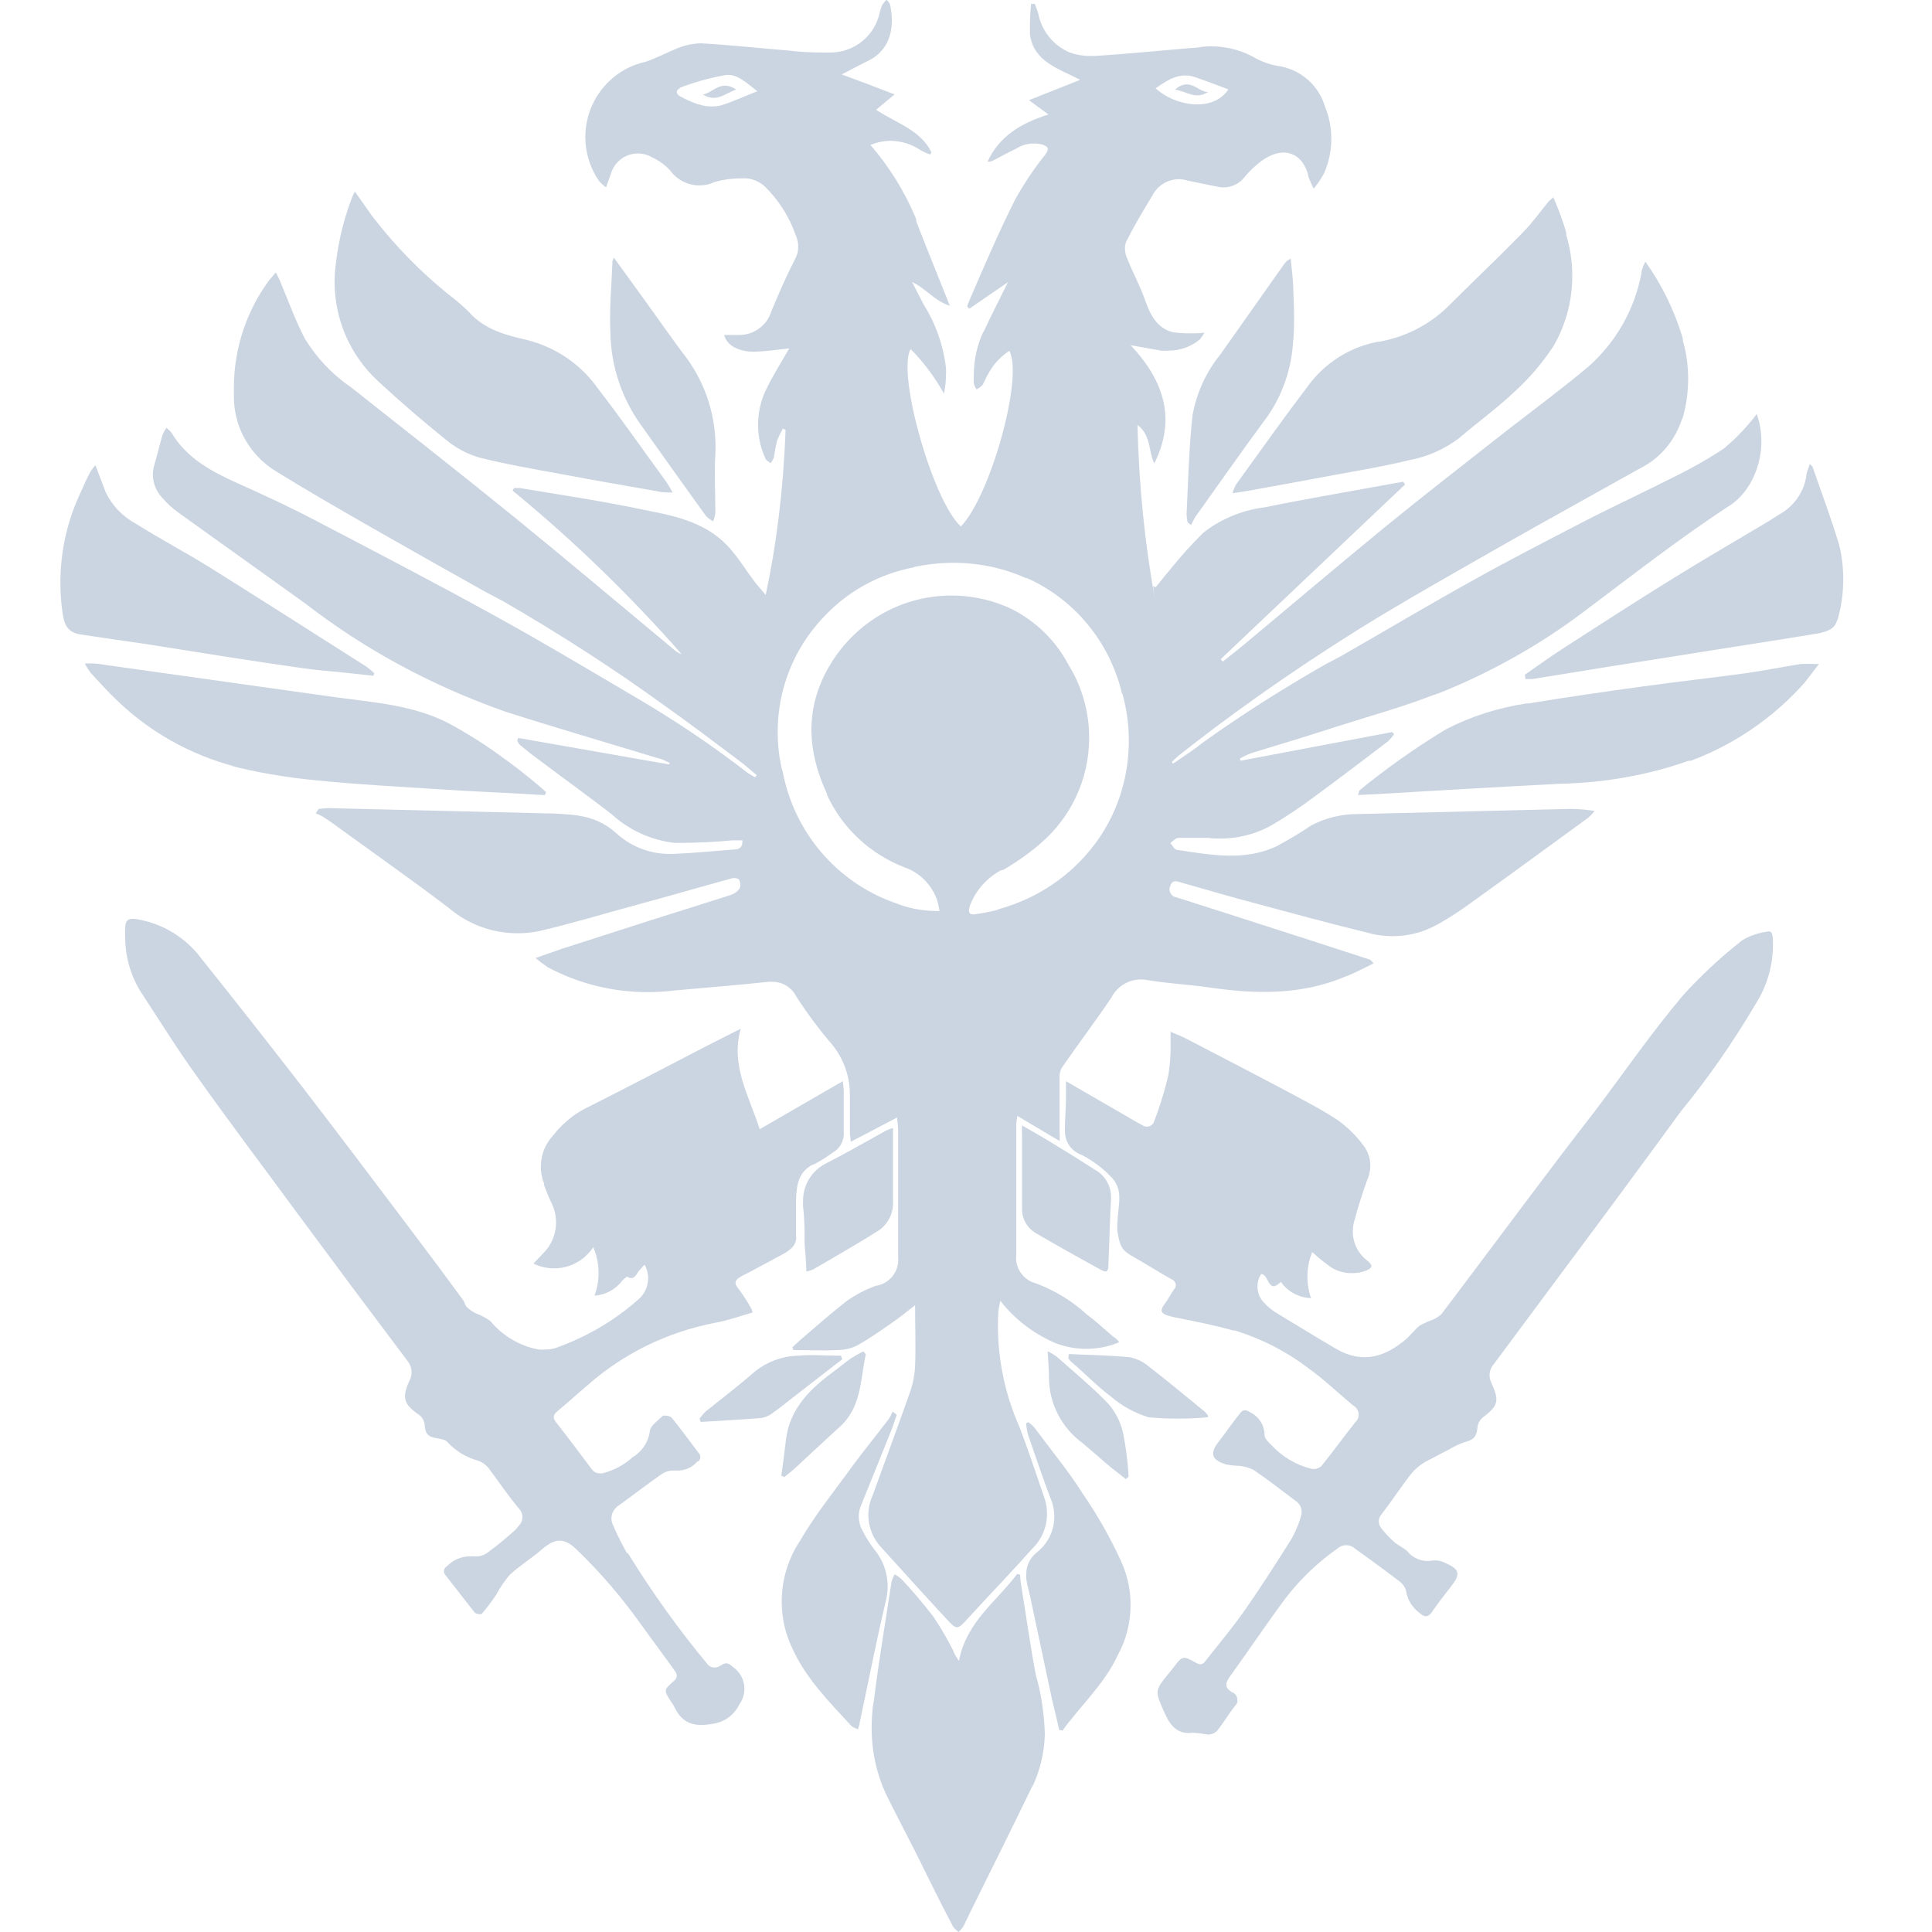 <?xml version="1.0" encoding="utf-8"?>
<!-- Uploaded to: SVG Repo, www.svgrepo.com, Generator: SVG Repo Mixer Tools -->
<svg fill="#CBD5E1" width="800px" height="800px" viewBox="-1 0 32 32" version="1.1" xmlns="http://www.w3.org/2000/svg">
<title>faction_crucible</title>
<path d="M3.57 4.514l0.063 0.127c0.136 0.326 0.254 0.657 0.418 0.97 0.198 0.323 0.454 0.591 0.755 0.798l0.009 0.006c0.902 0.714 1.806 1.421 2.697 2.145s1.782 1.478 2.673 2.218c0.029 0.024 0.063 0.043 0.101 0.054l0.002 0c-0.851-0.967-1.753-1.841-2.719-2.641l-0.040-0.032-0.039-0.033 0.024-0.042h0.096c0.694 0.114 1.39 0.219 2.082 0.366 0.534 0.103 1.062 0.219 1.434 0.676 0.136 0.16 0.247 0.344 0.372 0.508 0.048 0.063 0.105 0.123 0.184 0.219 0.175-0.805 0.293-1.745 0.328-2.706l0.001-0.029-0.046-0.018c-0.033 0.060-0.067 0.132-0.096 0.207l-0.004 0.012v0.013c-0.026 0.081-0.031 0.171-0.050 0.254-0.015 0.033-0.032 0.062-0.053 0.088l0.001-0.001c-0.028-0.024-0.070-0.044-0.083-0.074-0.078-0.165-0.124-0.359-0.124-0.564s0.046-0.398 0.127-0.572l-0.003 0.008c0.116-0.247 0.265-0.475 0.392-0.7-0.175 0.018-0.377 0.048-0.578 0.055-0.258 0-0.458-0.103-0.499-0.278h0.25c0 0 0.001 0 0.001 0 0.247 0 0.457-0.162 0.528-0.386l0.001-0.004c0.123-0.296 0.252-0.591 0.398-0.876 0.030-0.056 0.048-0.123 0.048-0.194 0-0.001 0-0.002 0-0.003v0c-0-0.062-0.013-0.122-0.036-0.176l0.001 0.003c-0.112-0.323-0.29-0.599-0.518-0.823l-0-0c-0.086-0.079-0.2-0.13-0.325-0.136l-0.001-0h-0.035c-0.002 0-0.005-0-0.008-0-0.178 0-0.349 0.026-0.51 0.075l0.012-0.003h0.013c-0.068 0.029-0.147 0.046-0.23 0.046-0.197 0-0.371-0.095-0.48-0.242l-0.001-0.002c-0.083-0.090-0.181-0.164-0.292-0.216l-0.006-0.002c-0.068-0.042-0.151-0.067-0.24-0.067-0.213 0-0.393 0.144-0.447 0.339l-0.001 0.003c-0.024 0.063-0.046 0.127-0.079 0.219-0.043-0.031-0.080-0.064-0.113-0.102l-0.001-0.001c-0.144-0.204-0.229-0.457-0.229-0.731 0-0.428 0.211-0.808 0.534-1.040l0.004-0.003c0.13-0.093 0.283-0.162 0.449-0.2l0.008-0.002c0.177-0.059 0.344-0.149 0.517-0.219 0.119-0.052 0.258-0.084 0.404-0.088l0.001-0c0.484 0.028 0.965 0.081 1.449 0.12 0.167 0.021 0.36 0.033 0.555 0.033 0.008 0 0.016-0 0.024-0h0.095c0.006 0 0.013 0 0.020 0 0.403 0 0.74-0.286 0.817-0.667l0.001-0.005c0.011-0.046 0.025-0.086 0.043-0.124l-0.002 0.004c0.022-0.031 0.045-0.058 0.070-0.083l0-0c0.022 0.028 0.053 0.055 0.059 0.085 0.068 0.315 0.039 0.718-0.344 0.917-0.142 0.070-0.282 0.144-0.458 0.236l0.438 0.162 0.438 0.169-0.306 0.254c0.326 0.219 0.729 0.328 0.917 0.703l-0.022 0.039c-0.065-0.024-0.121-0.051-0.174-0.082l0.005 0.003c-0.139-0.093-0.31-0.149-0.495-0.149h-0c-0.118 0.003-0.229 0.028-0.33 0.072l0.006-0.002c0.305 0.352 0.56 0.758 0.746 1.201l0.011 0.030v0.031c0.177 0.458 0.366 0.917 0.558 1.401-0.254-0.079-0.396-0.287-0.626-0.394 0.066 0.127 0.127 0.252 0.193 0.374 0.192 0.305 0.324 0.666 0.369 1.054l0.001 0.012v0.068c0 0 0 0 0 0 0 0.123-0.014 0.243-0.039 0.359l0.002-0.011v-0.011c-0.157-0.28-0.339-0.521-0.55-0.734l0 0c-0.232 0.394 0.363 2.511 0.832 2.938 0.486-0.499 1.040-2.469 0.803-2.909-0.136 0.089-0.248 0.206-0.328 0.343l-0.003 0.005c-0.044 0.070-0.074 0.149-0.114 0.219-0.028 0.028-0.061 0.052-0.096 0.071l-0.002 0.001c-0.020-0.029-0.036-0.062-0.045-0.098l-0.001-0.002c-0.001-0.020-0.002-0.043-0.002-0.066s0.001-0.046 0.002-0.069l-0 0.003c0-0 0-0.001 0-0.002 0-0.261 0.058-0.509 0.162-0.731l-0.004 0.011v0.011c0.123-0.271 0.261-0.534 0.407-0.832l-0.639 0.438-0.035-0.035c0.011-0.045 0.026-0.084 0.045-0.121l-0.002 0.003c0.236-0.547 0.477-1.112 0.753-1.659 0.157-0.281 0.322-0.523 0.505-0.75l-0.008 0.010c0.066-0.092 0.057-0.129-0.046-0.166-0.043-0.011-0.092-0.018-0.142-0.018v0c-0.001 0-0.002 0-0.003 0-0.108 0-0.21 0.032-0.294 0.087l0.002-0.001c-0.134 0.061-0.261 0.136-0.392 0.201-0.015 0.008-0.033 0.013-0.053 0.013-0.001 0-0.002 0-0.002-0h-0.026c0.193-0.42 0.552-0.637 1.009-0.781l-0.169-0.123-0.153-0.114 0.847-0.337c-0.361-0.188-0.768-0.298-0.832-0.749 0-0.050 0-0.107 0-0.164 0.001-0.127 0.009-0.252 0.023-0.375l-0.002 0.016v0.015h0.061c0.020 0.055 0.042 0.114 0.057 0.164 0.058 0.292 0.255 0.528 0.517 0.639l0.006 0.002c0.098 0.036 0.211 0.057 0.329 0.057 0.002 0 0.004 0 0.006-0h0.083c0.525-0.035 1.049-0.085 1.574-0.131 0.074-0.002 0.145-0.010 0.214-0.023l-0.008 0.001c0.042-0.004 0.090-0.007 0.139-0.007 0.278 0 0.538 0.076 0.761 0.21l-0.007-0.004c0.097 0.051 0.209 0.091 0.327 0.115l0.008 0.001c0.382 0.048 0.69 0.315 0.797 0.67l0.002 0.007c0.066 0.158 0.105 0.341 0.105 0.534 0 0.212-0.047 0.413-0.131 0.593l0.004-0.009c-0.053 0.092-0.107 0.17-0.167 0.244l0.003-0.003c-0.031-0.057-0.061-0.124-0.087-0.193l-0.003-0.010v-0.011c-0.079-0.344-0.392-0.545-0.81-0.219-0.090 0.072-0.17 0.149-0.241 0.234l-0.002 0.003c-0.081 0.107-0.208 0.175-0.35 0.175-0.002 0-0.003 0-0.005-0h0c-0.001 0-0.002 0-0.002 0-0.036 0-0.072-0.005-0.105-0.014l0.003 0.001c-0.162-0.031-0.324-0.066-0.484-0.099-0.045-0.015-0.097-0.024-0.151-0.024v0c-0.191 0.002-0.355 0.112-0.436 0.271l-0.001 0.003c-0.155 0.252-0.306 0.508-0.438 0.771-0.010 0.032-0.015 0.068-0.015 0.106 0 0.055 0.012 0.108 0.034 0.155l-0.001-0.002c0.094 0.239 0.219 0.464 0.302 0.703s0.193 0.458 0.458 0.528c0.085 0.011 0.184 0.018 0.284 0.018 0.001 0 0.002 0 0.002 0h-0c0.079 0 0.158 0 0.236-0.011v0c-0.023 0.044-0.049 0.082-0.079 0.117l0-0.001c-0.139 0.113-0.318 0.182-0.513 0.182-0.001 0-0.001 0-0.002 0h0c-0.018 0.001-0.039 0.002-0.060 0.002s-0.042-0.001-0.063-0.002l0.003 0-0.506-0.090c0.556 0.593 0.755 1.224 0.392 1.957-0.103-0.197-0.048-0.46-0.28-0.637 0.023 1.001 0.122 1.961 0.291 2.897l-0.017-0.113-0.015-0.112 0.044 0.015c0.079-0.096 0.155-0.195 0.236-0.289 0.179-0.223 0.359-0.422 0.549-0.61l0.001-0.001c0.281-0.221 0.627-0.371 1.005-0.421l0.011-0.001c0.687-0.14 1.384-0.258 2.077-0.385l0.219-0.039 0.031 0.046-3.054 2.894 0.035 0.039c0.123-0.098 0.245-0.193 0.366-0.293 0.766-0.641 1.532-1.287 2.299-1.918 0.67-0.547 1.355-1.077 2.034-1.611 0.46-0.357 0.917-0.694 1.362-1.068 0.446-0.397 0.759-0.934 0.873-1.542l0.003-0.017v-0.018c0.018-0.061 0.039-0.113 0.064-0.163l-0.002 0.005c0.262 0.366 0.474 0.791 0.613 1.247l0.008 0.031v0.031c0.056 0.189 0.088 0.406 0.088 0.631 0 0.001 0 0.002 0 0.002v-0c-0 0.24-0.036 0.472-0.103 0.691l0.004-0.017v-0.018c-0.115 0.369-0.371 0.665-0.703 0.83l-0.008 0.004c-0.738 0.414-1.482 0.823-2.215 1.239-0.83 0.475-1.664 0.941-2.478 1.447-1.15 0.724-2.126 1.419-3.062 2.163l0.069-0.053 0.072-0.055c-0.046 0.039-0.090 0.077-0.129 0.116v0l0.022 0.026c0.164-0.114 0.331-0.219 0.495-0.35 0.601-0.432 1.303-0.881 2.027-1.294l0.249-0.131c0.727-0.416 1.447-0.845 2.176-1.25 0.657-0.368 1.34-0.716 2.014-1.066 0.438-0.219 0.876-0.425 1.313-0.646 0.342-0.167 0.629-0.334 0.903-0.518l-0.027 0.017-0.028 0.018c0.162-0.132 0.305-0.276 0.434-0.432l0.004-0.005c0.033-0.035 0.059-0.072 0.107-0.134 0.049 0.136 0.077 0.292 0.077 0.455 0 0.243-0.062 0.472-0.172 0.671l0.004-0.007c-0.081 0.151-0.19 0.277-0.321 0.374l-0.003 0.002c-0.845 0.549-1.637 1.171-2.443 1.775-0.708 0.537-1.518 0.998-2.386 1.347l-0.071 0.025-0.070 0.024c-0.517 0.199-1.051 0.344-1.578 0.514-0.468 0.151-0.941 0.296-1.412 0.438-0.073 0.029-0.134 0.059-0.193 0.094l0.007-0.004 0.011 0.035 2.513-0.475 0.031 0.037c-0.031 0.042-0.063 0.079-0.098 0.114l-0 0c-0.403 0.306-0.808 0.617-1.219 0.917-0.208 0.158-0.445 0.318-0.692 0.464l-0.035 0.019-0.037 0.020c-0.231 0.121-0.504 0.193-0.794 0.193-0.001 0-0.002 0-0.003 0h0c-0.066 0-0.131 0-0.197-0.011v0c-0.101 0-0.219 0-0.335 0h-0.16c-0.048 0-0.092 0.055-0.138 0.085 0.037 0.039 0.070 0.114 0.114 0.114 0.552 0.081 1.11 0.193 1.648-0.061 0.227-0.122 0.414-0.236 0.594-0.358l-0.023 0.015c0.224-0.12 0.49-0.19 0.772-0.19 0.002 0 0.005 0 0.007 0h0.015l3.494-0.085c0.149 0 0.294 0.014 0.435 0.039l-0.015-0.002h-0.015c-0.031 0.040-0.064 0.075-0.1 0.107l-0.001 0.001c-0.644 0.468-1.285 0.939-1.933 1.403-0.165 0.122-0.355 0.246-0.551 0.359l-0.029 0.015-0.031 0.015c-0.202 0.108-0.442 0.171-0.697 0.171-0.001 0-0.003 0-0.004 0h0c-0.15-0-0.294-0.022-0.431-0.062l0.011 0.003c-0.698-0.171-1.39-0.361-2.082-0.547-0.331-0.090-0.657-0.188-0.989-0.28-0.068-0.020-0.149-0.057-0.186 0.046-0.009 0.019-0.015 0.040-0.015 0.063v0c0 0 0 0 0 0 0 0.053 0.030 0.099 0.074 0.122l0.001 0c0.012 0.005 0.027 0.010 0.042 0.013l0.002 0 0.784 0.25 1.423 0.458 0.976 0.317c0.020 0 0.039 0.018 0.077 0.068-0.158 0.077-0.309 0.16-0.468 0.219-0.736 0.311-1.5 0.291-2.27 0.177-0.335-0.048-0.674-0.063-1.009-0.12-0.032-0.006-0.068-0.010-0.105-0.010-0.211 0-0.395 0.119-0.487 0.294l-0.001 0.003c-0.267 0.398-0.552 0.771-0.821 1.162-0.025 0.041-0.039 0.091-0.039 0.144v0 0.893c0 0.003 0.001 0.006 0.001 0.010s-0 0.007-0.001 0.010l0-0c0.002 0.024 0.003 0.052 0.003 0.080s-0.001 0.056-0.003 0.084l0-0.004-0.7-0.416c-0.008 0.040-0.014 0.089-0.017 0.138l-0 0.004v2.15c-0.002 0.017-0.004 0.037-0.004 0.057 0 0.204 0.14 0.376 0.329 0.424l0.003 0.001c0.324 0.123 0.603 0.297 0.84 0.514l-0.002-0.002c0.153 0.114 0.296 0.247 0.438 0.37 0.040 0.023 0.074 0.054 0.1 0.091l0.001 0.001c-0.162 0.070-0.35 0.11-0.547 0.11s-0.386-0.041-0.556-0.114l0.009 0.003c-0.352-0.159-0.646-0.392-0.872-0.68l-0.004-0.005c-0.015 0.085-0.028 0.134-0.033 0.184-0.004 0.066-0.006 0.144-0.006 0.222 0 0.603 0.129 1.175 0.36 1.692l-0.011-0.026c0.153 0.392 0.282 0.792 0.42 1.191 0.028 0.079 0.044 0.17 0.044 0.264 0 0.23-0.096 0.438-0.25 0.585l-0 0c-0.328 0.37-0.672 0.725-1.011 1.095l-0.046 0.050c-0.179 0.197-0.184 0.204-0.37 0-0.359-0.387-0.711-0.777-1.064-1.167-0.134-0.14-0.217-0.329-0.219-0.538v-0c0-0.117 0.026-0.229 0.072-0.329l-0.002 0.005c0.208-0.574 0.42-1.147 0.622-1.718 0.046-0.129 0.076-0.279 0.083-0.435l0-0.003c0.013-0.32 0-0.639 0-0.998-0.14 0.107-0.25 0.199-0.368 0.28-0.19 0.134-0.381 0.267-0.582 0.381-0.095 0.050-0.208 0.080-0.328 0.081h-0c-0.245 0.013-0.493 0-0.738 0l-0.015-0.048 0.131-0.12c0.256-0.219 0.501-0.438 0.768-0.644 0.142-0.102 0.306-0.189 0.481-0.252l0.014-0.004h0.013c0.199-0.044 0.345-0.219 0.345-0.428 0-0.014-0.001-0.027-0.002-0.040l0 0.002v-2.108c-0.003-0.080-0.010-0.156-0.021-0.23l0.001 0.011v0.011l-0.766 0.401c0-0.061-0.013-0.099-0.013-0.136 0-0.188 0-0.377 0-0.565 0-0.026 0-0.057 0-0.088-0.002-0.338-0.131-0.645-0.342-0.877l0.001 0.001c-0.18-0.213-0.356-0.449-0.517-0.695l-0.017-0.028-0.018-0.028c-0.075-0.14-0.22-0.234-0.388-0.234-0.002 0-0.003 0-0.004 0h0c-0.010-0.001-0.022-0.002-0.034-0.002s-0.024 0.001-0.035 0.002l0.001-0c-0.521 0.057-1.040 0.096-1.561 0.144-0.13 0.017-0.281 0.027-0.433 0.027-0.606 0-1.176-0.152-1.674-0.421l0.019 0.009c-0.078-0.052-0.145-0.102-0.209-0.156l0.003 0.003 0.438-0.153 1.554-0.499c0.414-0.131 0.827-0.258 1.241-0.392 0.060-0.019 0.111-0.056 0.146-0.104l0.001-0.001c0.008-0.019 0.013-0.041 0.013-0.063 0-0.001 0-0.002-0-0.002v0c-0-0.031-0.008-0.059-0.022-0.084l0 0.001c-0.013-0.024-0.083-0.035-0.114-0.024-0.525 0.144-1.046 0.296-1.572 0.438s-1.081 0.311-1.629 0.438c-0.105 0.022-0.225 0.035-0.349 0.035-0.433 0-0.829-0.155-1.136-0.414l0.003 0.002c-0.574-0.438-1.167-0.854-1.751-1.278-0.114-0.083-0.219-0.162-0.344-0.241-0.033-0.019-0.072-0.037-0.112-0.053l-0.006-0.002 0.046-0.072c0.045-0.007 0.1-0.013 0.156-0.015l0.004-0 3.533 0.085c0.222 0.001 0.439 0.015 0.652 0.042l-0.026-0.003h-0.024c0.242 0.030 0.456 0.131 0.625 0.281l-0.001-0.001c0.234 0.22 0.55 0.355 0.898 0.355 0.001 0 0.001 0 0.002 0h0.052c0.344-0.015 0.676-0.048 1.014-0.074 0.079 0 0.144-0.033 0.136-0.151h-0.169c-0.269 0.026-0.582 0.042-0.9 0.042h-0.057c-0.406-0.049-0.764-0.221-1.043-0.478l0.001 0.001c-0.394-0.304-0.803-0.598-1.197-0.895-0.116-0.083-0.219-0.166-0.324-0.254-0.017-0.019-0.031-0.042-0.041-0.066l-0.001-0.002 0.018-0.044 2.498 0.438 0.011-0.024c-0.047-0.025-0.104-0.051-0.163-0.073l-0.010-0.003h-0.013c-0.847-0.258-1.701-0.506-2.546-0.777-1.251-0.443-2.335-1.040-3.3-1.785l0.027 0.020c-0.711-0.514-1.425-1.018-2.137-1.532-0.098-0.070-0.184-0.149-0.259-0.237l-0.002-0.002c-0.096-0.1-0.156-0.235-0.158-0.385v-0c0-0.058 0.009-0.114 0.025-0.166l-0.001 0.004c0.048-0.164 0.088-0.333 0.136-0.499 0.018-0.044 0.040-0.083 0.067-0.117l-0.001 0.001c0.030 0.024 0.057 0.050 0.080 0.078l0.001 0.001c0.254 0.425 0.657 0.641 1.095 0.838s0.852 0.387 1.261 0.602c1.003 0.523 2.005 1.046 2.995 1.591 0.753 0.414 1.491 0.854 2.233 1.292 0.761 0.441 1.41 0.882 2.026 1.364l-0.038-0.029-0.026-0.024c0.034 0.025 0.075 0.050 0.116 0.073l0.007 0.003 0.024-0.037c-0.098-0.081-0.195-0.169-0.298-0.245-0.418-0.313-0.832-0.628-1.261-0.93-0.782-0.568-1.691-1.157-2.631-1.7l-0.154-0.082-0.166-0.088c-0.624-0.35-1.252-0.703-1.876-1.060-0.53-0.304-1.062-0.609-1.585-0.933-0.411-0.256-0.681-0.703-0.687-1.214v-0.001c0-0.046 0-0.101 0-0.155 0-0.002 0-0.005 0-0.007 0-0.665 0.216-1.28 0.582-1.779l-0.006 0.008c0.037-0.048 0.079-0.090 0.131-0.153zM14.56 15.083c-0.012-0.076-0.028-0.143-0.049-0.207l0.003 0.010c-0.093-0.242-0.282-0.428-0.519-0.515l-0.006-0.002c-0.577-0.222-1.033-0.65-1.286-1.192l-0.006-0.014v-0.015c-0.324-0.698-0.368-1.394 0.020-2.082 0.407-0.722 1.169-1.202 2.043-1.202 0.364 0 0.709 0.083 1.016 0.232l-0.014-0.006c0.401 0.205 0.721 0.52 0.927 0.906l0.006 0.012c0.216 0.344 0.345 0.763 0.345 1.212 0 0.701-0.313 1.329-0.808 1.752l-0.003 0.003c-0.183 0.157-0.386 0.302-0.602 0.427l-0.020 0.010h-0.022c-0.242 0.128-0.427 0.338-0.521 0.592l-0.002 0.008c-0.035 0.114 0 0.149 0.116 0.127 0.142-0.021 0.265-0.047 0.385-0.080l-0.022 0.005h-0.020c0.756-0.201 1.378-0.676 1.766-1.309l0.007-0.013c0.253-0.421 0.403-0.93 0.403-1.473 0-0.281-0.040-0.552-0.115-0.809l0.005 0.020v0.022c-0.201-0.866-0.785-1.565-1.559-1.919l-0.017-0.007h-0.018c-0.352-0.16-0.763-0.254-1.197-0.254-0.003 0-0.005 0-0.008 0h0c-0.233 0.001-0.46 0.027-0.678 0.076l0.021-0.004h0.020c-0.612 0.114-1.139 0.419-1.53 0.849l-0.002 0.002c-0.457 0.49-0.738 1.15-0.738 1.876 0 0.002 0 0.003 0 0.005v-0c0 0.001 0 0.001 0 0.002 0 0.228 0.028 0.449 0.081 0.66l-0.004-0.019v-0.020c0.184 1.029 0.898 1.856 1.843 2.198l0.020 0.006c0.206 0.086 0.446 0.136 0.697 0.136 0.001 0 0.002 0 0.004 0h0.055zM11.543 1.51c-0.182-0.138-0.333-0.293-0.525-0.267-0.296 0.054-0.556 0.13-0.805 0.229l0.028-0.010h0.028c-0.081 0.026-0.077 0.096 0 0.136 0.084 0.046 0.183 0.090 0.285 0.127l0.015 0.005h0.015c0.057 0.021 0.123 0.033 0.192 0.033 0.003 0 0.005-0 0.008-0h-0c0.005 0 0.011 0 0.018 0 0.041 0 0.081-0.004 0.12-0.012l-0.004 0.001c0.204-0.057 0.392-0.151 0.63-0.243zM19.345 1.48c-0.19-0.070-0.368-0.14-0.547-0.201-0.261-0.090-0.46 0.046-0.657 0.184 0.32 0.296 0.946 0.401 1.202 0.022z"></path>
<path d="M11.469 21.738c-0.219 0.063-0.418 0.136-0.613 0.169-0.82 0.158-1.537 0.52-2.12 1.033l0.005-0.004c-0.171 0.144-0.337 0.296-0.508 0.438-0.066 0.055-0.085 0.103-0.024 0.182 0.201 0.256 0.396 0.517 0.591 0.777 0.029 0.042 0.077 0.070 0.131 0.070h0c0.007 0.001 0.015 0.002 0.023 0.002s0.016-0.001 0.024-0.002l-0.001 0c0.195-0.049 0.364-0.142 0.502-0.268l-0.001 0.001c0.151-0.090 0.257-0.242 0.284-0.419l0-0.003c0-0.096 0.142-0.188 0.219-0.267h0.044c0.001 0 0.002-0 0.002-0 0.040 0 0.076 0.015 0.103 0.040l-0-0c0.151 0.186 0.289 0.379 0.438 0.574 0.019 0.017 0.031 0.042 0.031 0.070 0 0 0 0 0 0.001v-0c0 0 0 0.001 0 0.001 0 0.028-0.012 0.053-0.031 0.071l-0 0h-0.015c-0.078 0.094-0.195 0.153-0.326 0.153-0 0-0 0-0.001 0h-0.077c-0 0-0.001 0-0.001 0-0.072 0-0.138 0.023-0.193 0.062l0.001-0.001c-0.236 0.164-0.466 0.344-0.698 0.51-0.076 0.045-0.128 0.126-0.131 0.218v0c0 0 0 0 0 0.001 0 0.040 0.009 0.077 0.025 0.11l-0.001-0.002c0.084 0.194 0.165 0.352 0.253 0.505l-0.013-0.024v-0.024c0.431 0.696 0.864 1.295 1.335 1.861l-0.021-0.026c0.028 0.044 0.076 0.072 0.131 0.072 0 0 0 0 0 0v0c0 0 0 0 0.001 0 0.031 0 0.059-0.009 0.083-0.024l-0.001 0 0.024-0.011c0.081-0.061 0.131-0.035 0.199 0.028 0.114 0.080 0.188 0.211 0.188 0.36 0 0.098-0.032 0.188-0.086 0.261l0.001-0.001c-0.083 0.171-0.244 0.292-0.435 0.319l-0.003 0c-0.3 0.057-0.508 0-0.637-0.278-0.016-0.032-0.034-0.059-0.053-0.084l0.001 0.001c-0.125-0.193-0.129-0.197 0.039-0.344 0.090-0.074 0.048-0.136 0-0.199-0.175-0.245-0.357-0.486-0.532-0.731-0.327-0.459-0.673-0.862-1.053-1.23l-0.002-0.002c-0.219-0.219-0.368-0.219-0.604-0.013-0.171 0.147-0.366 0.265-0.528 0.418-0.079 0.095-0.152 0.201-0.214 0.314l-0.005 0.010c-0.080 0.12-0.159 0.224-0.243 0.322l0.004-0.005c-0.015 0.017-0.101 0-0.116-0.020-0.164-0.204-0.32-0.412-0.482-0.617-0.018-0.017-0.029-0.041-0.029-0.068s0.011-0.051 0.029-0.068l0-0 0.024-0.017c0.095-0.1 0.229-0.162 0.378-0.162 0.001 0 0.002 0 0.003 0h-0c0.012-0.001 0.026-0.002 0.040-0.002s0.028 0.001 0.042 0.002l-0.002-0h0.022c0 0 0 0 0.001 0 0.071 0 0.136-0.024 0.188-0.064l-0.001 0.001c0.147-0.107 0.282-0.219 0.423-0.344 0.035-0.029 0.065-0.061 0.091-0.097l0.001-0.002c0.038-0.037 0.061-0.088 0.061-0.144v-0c0-0 0-0 0-0.001 0-0.053-0.021-0.102-0.055-0.137l0 0c-0.184-0.219-0.344-0.458-0.51-0.679-0.042-0.049-0.095-0.088-0.155-0.113l-0.003-0.001c-0.207-0.055-0.384-0.165-0.52-0.312l-0.001-0.001c-0.024-0.035-0.096-0.048-0.147-0.057-0.179-0.028-0.219-0.072-0.23-0.245-0.011-0.060-0.043-0.111-0.089-0.146l-0.001-0c-0.254-0.175-0.291-0.285-0.16-0.567 0.022-0.040 0.035-0.087 0.035-0.137 0-0 0-0 0-0.001v0c0-0 0-0.001 0-0.001 0-0.073-0.027-0.14-0.070-0.192l0 0q-0.917-1.217-1.813-2.43c-0.554-0.755-1.119-1.5-1.664-2.268-0.317-0.438-0.606-0.904-0.904-1.359-0.184-0.271-0.293-0.605-0.293-0.965 0-0.001 0-0.002 0-0.003v0c-0.001-0.020-0.002-0.043-0.002-0.067s0.001-0.047 0.002-0.070l-0 0.003c0-0.14 0.053-0.177 0.193-0.155 0.442 0.075 0.818 0.314 1.069 0.652l0.003 0.004q0.854 1.068 1.688 2.147c0.604 0.784 1.197 1.572 1.793 2.362 0.287 0.379 0.574 0.764 0.852 1.145 0.026 0.037 0.031 0.090 0.063 0.116 0.041 0.039 0.088 0.073 0.139 0.099l0.003 0.002c0.094 0.035 0.175 0.078 0.248 0.131l-0.003-0.002c0.2 0.241 0.478 0.411 0.795 0.471l0.009 0.001c0.016 0.002 0.034 0.003 0.053 0.003s0.037-0.001 0.055-0.003l-0.002 0c0.002 0 0.003 0 0.005 0 0.064 0 0.125-0.010 0.183-0.030l-0.004 0.001c0.526-0.19 0.978-0.462 1.366-0.807l-0.004 0.004c0.097-0.085 0.158-0.209 0.158-0.348 0-0.083-0.022-0.161-0.060-0.228l0.001 0.002c-0.042 0.046-0.072 0.079-0.101 0.114s-0.072 0.162-0.186 0.085c-0.033 0.019-0.061 0.042-0.085 0.070l-0 0c-0.107 0.14-0.27 0.233-0.456 0.245l-0.002 0c0.043-0.112 0.068-0.242 0.068-0.377 0-0.154-0.032-0.301-0.091-0.433l0.003 0.007c-0.14 0.213-0.378 0.351-0.648 0.351-0.124 0-0.242-0.029-0.346-0.082l0.004 0.002 0.158-0.166c0.134-0.131 0.216-0.314 0.216-0.515 0-0.119-0.029-0.232-0.080-0.331l0.002 0.004c-0.038-0.077-0.078-0.174-0.114-0.274l-0.007-0.021v-0.022c-0.033-0.083-0.053-0.179-0.053-0.279 0-0 0-0.001 0-0.001v0c0-0 0-0.001 0-0.001 0-0.198 0.077-0.379 0.202-0.514l-0 0c0.139-0.179 0.31-0.326 0.506-0.434l0.008-0.004c0.687-0.344 1.375-0.707 2.062-1.062l0.532-0.269c-0.171 0.615 0.138 1.108 0.315 1.664l1.375-0.795c0.008 0.045 0.015 0.099 0.017 0.155l0 0.003v0.727c-0.005 0.129-0.078 0.24-0.184 0.299l-0.002 0.001c-0.091 0.068-0.193 0.133-0.301 0.189l-0.012 0.006h-0.013c-0.239 0.125-0.271 0.335-0.278 0.595 0 0.197 0 0.271 0 0.574 0.024 0.164-0.101 0.256-0.236 0.326-0.219 0.116-0.438 0.239-0.657 0.35-0.114 0.059-0.149 0.116-0.055 0.219 0.072 0.098 0.144 0.21 0.21 0.327l0.009 0.017v0.020z"></path>
<path d="M16.661 17.911l0.95 0.549c0.103 0.059 0.204 0.123 0.311 0.177 0.020 0.015 0.045 0.024 0.072 0.024 0.001 0 0.002 0 0.002-0h-0c0.040-0.001 0.076-0.019 0.101-0.048l0-0c0.009-0.014 0.017-0.030 0.022-0.047l0-0.001c0.072-0.183 0.147-0.418 0.209-0.658l0.010-0.047 0.013-0.053c0.020-0.115 0.033-0.251 0.037-0.39l0-0.004q0-0.085 0-0.171v0c0-0.053 0-0.103 0-0.153v0c0.096 0.044 0.173 0.070 0.245 0.107 0.528 0.276 1.057 0.547 1.581 0.825 0.317 0.171 0.641 0.333 0.944 0.532 0.17 0.123 0.315 0.268 0.434 0.432l0.004 0.006c0.063 0.089 0.101 0.199 0.101 0.318 0 0.085-0.019 0.166-0.054 0.239l0.001-0.003c-0.077 0.219-0.149 0.438-0.206 0.657-0.019 0.057-0.031 0.123-0.031 0.192 0 0.001 0 0.002 0 0.003v-0c0 0 0 0 0 0.001 0 0.196 0.093 0.37 0.237 0.48l0.001 0.001c0.099 0.079 0.092 0.123-0.026 0.169-0.065 0.025-0.14 0.039-0.218 0.039-0 0-0.001 0-0.001 0h0c-0.007 0-0.015 0-0.023 0-0.136 0-0.262-0.045-0.364-0.12l0.002 0.001c-0.104-0.076-0.195-0.151-0.282-0.232l0.002 0.002c-0.051 0.121-0.080 0.261-0.080 0.408 0 0.128 0.022 0.25 0.063 0.363l-0.002-0.008c-0.207-0.006-0.388-0.11-0.5-0.267l-0.001-0.002c-0.219 0.219-0.195-0.136-0.328-0.129-0.037 0.058-0.059 0.129-0.059 0.205 0 0.11 0.046 0.21 0.12 0.28l0 0c0.051 0.055 0.109 0.103 0.172 0.145l0.004 0.002c0.344 0.208 0.679 0.416 1.022 0.615 0.438 0.247 0.81 0.114 1.147-0.173 0.074-0.066 0.136-0.151 0.219-0.219 0.054-0.031 0.117-0.061 0.183-0.086l0.010-0.003c0.065-0.024 0.122-0.059 0.169-0.103l-0 0c0.484-0.637 0.961-1.281 1.443-1.92 0.359-0.479 0.722-0.957 1.095-1.436 0.484-0.641 0.948-1.313 1.462-1.922 0.297-0.327 0.615-0.623 0.955-0.892l0.017-0.013 0.017-0.013c0.115-0.068 0.249-0.116 0.393-0.137l0.006-0.001c0.090-0.026 0.092 0.042 0.101 0.103 0.002 0.033 0.003 0.071 0.003 0.11 0 0.348-0.097 0.672-0.266 0.949l0.005-0.008c-0.406 0.69-0.822 1.284-1.281 1.842l0.020-0.025q-0.941 1.289-1.9 2.574l-1.204 1.62c-0.042 0.048-0.068 0.111-0.068 0.18v0c0 0 0 0.001 0 0.002 0 0.045 0.011 0.087 0.031 0.125l-0.001-0.001c0.136 0.304 0.116 0.381-0.149 0.58-0.041 0.036-0.069 0.085-0.079 0.141l-0 0.001c-0.017 0.173-0.057 0.219-0.219 0.263-0.090 0.031-0.167 0.068-0.239 0.112l0.005-0.003c-0.14 0.074-0.282 0.147-0.42 0.219-0.084 0.051-0.157 0.112-0.218 0.183l-0.001 0.001c-0.173 0.219-0.328 0.46-0.495 0.676-0.031 0.032-0.050 0.075-0.050 0.123v0c0.001 0.044 0.017 0.085 0.044 0.116l-0-0c0.063 0.081 0.13 0.152 0.202 0.218l0.001 0.001c0.063 0.057 0.149 0.094 0.219 0.153 0.081 0.102 0.205 0.168 0.345 0.168 0.033 0 0.065-0.004 0.096-0.011l-0.003 0.001h0.028c0.001 0 0.001 0 0.002 0 0.062 0 0.12 0.016 0.171 0.045l-0.002-0.001c0.239 0.101 0.254 0.184 0.096 0.385-0.107 0.138-0.219 0.278-0.313 0.418-0.057 0.083-0.114 0.109-0.199 0.033-0.122-0.086-0.208-0.216-0.234-0.367l-0-0.003c-0.017-0.069-0.058-0.126-0.113-0.164l-0.001-0.001c-0.243-0.186-0.493-0.368-0.742-0.547-0.037-0.031-0.085-0.050-0.138-0.050h-0c-0.053 0-0.101 0.019-0.138 0.051l0-0c-0.338 0.238-0.627 0.517-0.869 0.833l-0.007 0.009c-0.311 0.42-0.602 0.854-0.906 1.276-0.079 0.107-0.101 0.186 0.028 0.265 0.053 0.018 0.090 0.067 0.090 0.125 0 0 0 0 0 0v0c0.001 0.007 0.002 0.015 0.002 0.023s-0.001 0.016-0.002 0.024l0-0.001c-0.009 0.023-0.022 0.042-0.039 0.057l-0 0c-0.105 0.136-0.19 0.28-0.296 0.412-0.039 0.039-0.092 0.063-0.151 0.063h-0c-0.069-0.013-0.155-0.024-0.242-0.030l-0.008-0c-0.274 0.033-0.383-0.134-0.479-0.35-0.149-0.344-0.155-0.344 0.074-0.628l0.070-0.085c0.164-0.219 0.166-0.219 0.398-0.090 0.083 0.044 0.12 0 0.16-0.055 0.219-0.276 0.438-0.541 0.639-0.825 0.267-0.383 0.517-0.775 0.766-1.169 0.056-0.097 0.106-0.209 0.145-0.326l0.004-0.013v-0.013c0.015-0.029 0.024-0.063 0.024-0.098v-0c0-0.002 0-0.004 0-0.006 0-0.079-0.042-0.148-0.104-0.186l-0.001-0.001c-0.219-0.166-0.451-0.344-0.687-0.506-0.071-0.037-0.154-0.062-0.242-0.070l-0.003-0c-0.079-0.002-0.154-0.011-0.227-0.026l0.008 0.001c-0.239-0.072-0.269-0.186-0.116-0.377 0.116-0.149 0.219-0.304 0.344-0.458 0.053-0.074 0.096-0.077 0.169-0.031 0.146 0.069 0.245 0.214 0.245 0.383v0c0 0.055 0.063 0.116 0.114 0.164 0.177 0.192 0.407 0.331 0.667 0.394l0.009 0.002h0.026c0 0 0.001 0 0.002 0 0.048 0 0.091-0.018 0.123-0.048l-0 0c0.193-0.239 0.37-0.486 0.563-0.727 0.034-0.031 0.055-0.076 0.055-0.125v-0c0-0 0-0 0-0 0-0.045-0.017-0.086-0.046-0.116l0 0c-0.012-0.014-0.027-0.026-0.043-0.035l-0.001-0c-0.25-0.206-0.488-0.438-0.749-0.622-0.347-0.265-0.752-0.477-1.189-0.614l-0.028-0.008h-0.028c-0.32-0.092-0.657-0.155-0.974-0.219-0.042-0.009-0.077-0.019-0.112-0.030l0.007 0.002c-0.107-0.031-0.131-0.083-0.061-0.177s0.107-0.171 0.164-0.254c0.019-0.018 0.031-0.044 0.031-0.072s-0.012-0.054-0.031-0.072l-0-0c-0.010-0.010-0.023-0.019-0.037-0.024l-0.001-0c-0.219-0.123-0.416-0.25-0.626-0.368s-0.23-0.177-0.274-0.438c-0.013-0.385 0.129-0.633-0.088-0.876-0.142-0.15-0.308-0.277-0.491-0.374l-0.010-0.005c-0.163-0.056-0.278-0.209-0.278-0.388 0-0.001 0-0.003 0-0.004v0c-0.001-0.010-0.002-0.022-0.002-0.034s0.001-0.024 0.002-0.035l-0 0.001c0-0.149 0.017-0.322 0.017-0.497q0-0.142 0-0.282v0.013z"></path>
<path d="M14.886 27.495c0.127-0.637 0.624-0.974 0.963-1.427l0.048 0.015c0 0.081 0.015 0.166 0.028 0.247 0.077 0.468 0.142 0.939 0.23 1.408 0.088 0.298 0.142 0.641 0.151 0.995l0 0.005c-0.011 0.31-0.085 0.601-0.209 0.863l0.006-0.013v-0.013c-0.333 0.687-0.674 1.375-1.011 2.053-0.048 0.094-0.090 0.19-0.138 0.285-0.023 0.033-0.049 0.061-0.076 0.087l-0 0c-0.035-0.025-0.066-0.054-0.091-0.087l-0.001-0.001c-0.219-0.412-0.416-0.825-0.624-1.239-0.16-0.317-0.328-0.633-0.486-0.954-0.151-0.323-0.239-0.701-0.239-1.099 0-0.004 0-0.008 0-0.011v0.001c0-0.155 0.013-0.306 0.037-0.454l-0.002 0.016v0.015c0.081-0.668 0.195-1.331 0.296-1.996 0.014-0.044 0.031-0.083 0.052-0.119l-0.001 0.003c0.041 0.023 0.076 0.047 0.108 0.075l-0.001-0.001c0.177 0.188 0.348 0.388 0.509 0.597l0.014 0.018 0.013 0.017c0.111 0.163 0.223 0.354 0.323 0.552l0.014 0.031 0.013 0.033 0.066 0.109z"></path>
<path d="M4.884 3.181l0.28 0.398c0.374 0.486 0.788 0.91 1.247 1.283l0.014 0.011c0.124 0.094 0.234 0.188 0.338 0.29l-0.001-0.001c0.261 0.3 0.62 0.39 0.981 0.473 0.474 0.124 0.871 0.401 1.143 0.776l0.004 0.006c0.394 0.51 0.764 1.040 1.145 1.563 0.033 0.049 0.068 0.107 0.1 0.167l0.005 0.010c-0.109 0-0.184 0-0.254-0.020-0.523-0.092-1.046-0.182-1.567-0.28-0.466-0.085-0.935-0.166-1.394-0.282-0.208-0.064-0.389-0.165-0.543-0.295l0.002 0.002c-0.381-0.306-0.753-0.628-1.112-0.959-0.449-0.41-0.73-0.999-0.73-1.653 0-0.096 0.006-0.19 0.018-0.283l-0.001 0.011c0.048-0.436 0.152-0.834 0.304-1.208l-0.011 0.030-0.011 0.031c0.011-0.030 0.024-0.055 0.038-0.079l-0.001 0.002z"></path>
<path d="M24.724 3.26c0.072 0.158 0.146 0.356 0.209 0.559l0.010 0.039v0.042c0.063 0.201 0.099 0.432 0.099 0.671 0 0.432-0.118 0.837-0.324 1.183l0.006-0.011c-0.187 0.281-0.396 0.524-0.632 0.739l-0.003 0.003c-0.291 0.276-0.619 0.512-0.926 0.775-0.234 0.177-0.516 0.305-0.822 0.362l-0.012 0.002c-0.407 0.101-0.823 0.169-1.237 0.245-0.486 0.092-0.972 0.179-1.458 0.267l-0.219 0.033c0.015-0.054 0.034-0.1 0.057-0.144l-0.002 0.004c0.394-0.545 0.784-1.095 1.189-1.629 0.276-0.38 0.685-0.649 1.157-0.738l0.012-0.002h0.013c0.475-0.084 0.886-0.313 1.197-0.638l0.001-0.001c0.396-0.394 0.803-0.779 1.191-1.178 0.153-0.155 0.28-0.337 0.42-0.506l0.088-0.079z"></path>
<path d="M29.137 10.985c-0.099 0.129-0.166 0.219-0.245 0.32-0.506 0.569-1.141 1.012-1.859 1.285l-0.033 0.011h-0.033c-0.635 0.227-1.368 0.365-2.132 0.381l-0.007 0c-1.024 0.053-2.049 0.114-3.065 0.173l-0.269 0.013c0.015-0.046 0.017-0.074 0.031-0.083 0.424-0.348 0.897-0.684 1.392-0.986l0.055-0.031c0.385-0.197 0.831-0.344 1.302-0.415l0.024-0.003h0.024c0.63-0.103 1.261-0.195 1.9-0.282 0.567-0.079 1.136-0.14 1.701-0.219 0.304-0.042 0.604-0.105 0.906-0.151 0.033-0.002 0.071-0.003 0.109-0.003s0.077 0.001 0.115 0.003l-0.005-0h0.085z"></path>
<path d="M8.023 13.17l-0.438-0.026c-0.409-0.022-0.821-0.039-1.232-0.066-0.7-0.046-1.399-0.081-2.095-0.151-0.534-0.050-1.019-0.136-1.49-0.257l0.065 0.014 0.061 0.013c-0.765-0.203-1.425-0.584-1.956-1.096l0.001 0.001c-0.151-0.144-0.293-0.3-0.438-0.458-0.034-0.045-0.067-0.096-0.094-0.15l-0.003-0.006c0.125 0 0.219 0 0.302 0.020l3.87 0.543c0.63 0.085 1.27 0.129 1.848 0.425 0.338 0.183 0.624 0.366 0.897 0.567l-0.043-0.030c0.219 0.151 0.438 0.326 0.639 0.495 0.046 0.037 0.088 0.079 0.129 0.114z"></path>
<path d="M5.186 11.193l-0.51-0.055c-0.219-0.022-0.42-0.037-0.628-0.066-0.398-0.055-0.797-0.116-1.193-0.177l-1.48-0.234c-0.344-0.050-0.679-0.096-1.018-0.149-0.204-0.028-0.28-0.118-0.315-0.32-0.026-0.162-0.042-0.348-0.042-0.538 0-0.552 0.128-1.074 0.355-1.538l-0.009 0.021-0.011 0.022c0.050-0.116 0.101-0.23 0.158-0.337 0.026-0.044 0.055-0.082 0.088-0.116l-0 0c0.063 0.164 0.116 0.309 0.171 0.451 0.108 0.219 0.277 0.395 0.484 0.509l0.006 0.003c0.425 0.267 0.863 0.497 1.285 0.762 0.854 0.536 1.701 1.075 2.55 1.616 0.045 0.033 0.085 0.067 0.122 0.105l0 0z"></path>
<path d="M24.257 11.175c0.201-0.138 0.401-0.285 0.606-0.418 0.619-0.398 1.237-0.801 1.863-1.186 0.506-0.313 1.020-0.611 1.532-0.917 0.090-0.053 0.177-0.114 0.267-0.166 0.208-0.135 0.354-0.35 0.393-0.601l0.001-0.005c0-0.061 0.033-0.114 0.055-0.195 0.026 0.024 0.044 0.033 0.048 0.046 0.147 0.427 0.309 0.852 0.438 1.285 0.045 0.173 0.070 0.373 0.070 0.578 0 0.246-0.037 0.483-0.105 0.707l0.005-0.017v-0.018c-0.037 0.151-0.166 0.188-0.293 0.219-0.458 0.077-0.917 0.147-1.368 0.219l-2.034 0.322-1.355 0.219h-0.114z"></path>
<path d="M13.207 28.642c-0.039-0.013-0.073-0.031-0.104-0.053l0.001 0.001c-0.368-0.401-0.757-0.788-0.983-1.294-0.109-0.223-0.173-0.486-0.173-0.763 0-0.003 0-0.005 0-0.008v0c0-0.376 0.115-0.726 0.311-1.016l-0.004 0.006c0.219-0.381 0.504-0.742 0.764-1.095 0.219-0.309 0.468-0.609 0.7-0.915 0.024-0.036 0.046-0.077 0.064-0.12l0.002-0.005 0.068 0.053c-0.031 0.085-0.057 0.173-0.090 0.258-0.164 0.412-0.331 0.821-0.497 1.232-0.026 0.057-0.042 0.123-0.042 0.193 0 0 0 0.001 0 0.001v-0c0 0.080 0.020 0.155 0.054 0.222l-0.001-0.003c0.065 0.127 0.133 0.235 0.21 0.336l-0.004-0.006c0.136 0.164 0.219 0.377 0.219 0.61 0 0.003 0 0.005-0 0.008v-0c0 0 0 0.001 0 0.002 0 0.077-0.010 0.152-0.028 0.224l0.001-0.006c-0.16 0.676-0.293 1.359-0.438 2.040 0 0.033-0.020 0.066-0.033 0.116z"></path>
<path d="M16.543 28.653c-0.035-0.162-0.074-0.324-0.114-0.486l-0.368-1.729c-0.022-0.099-0.050-0.195-0.063-0.293-0.001-0.011-0.002-0.023-0.002-0.036s0.001-0.025 0.002-0.038l-0 0.002c0-0.001 0-0.002 0-0.002 0-0.143 0.066-0.271 0.17-0.354l0.001-0.001c0.179-0.139 0.293-0.354 0.293-0.596 0-0 0-0.001 0-0.001v0c-0-0.113-0.024-0.219-0.068-0.316l0.002 0.005c-0.129-0.344-0.25-0.698-0.37-1.049-0.015-0.054-0.026-0.118-0.030-0.183l-0-0.003 0.039-0.017c0.037 0.029 0.070 0.059 0.1 0.091l0 0.001c0.274 0.37 0.574 0.731 0.817 1.119 0.224 0.326 0.436 0.698 0.616 1.089l0.019 0.047 0.020 0.048c0.075 0.187 0.119 0.404 0.119 0.631 0 0.304-0.078 0.59-0.215 0.838l0.005-0.009c-0.219 0.477-0.615 0.834-0.917 1.252z"></path>
<path d="M18.673 8.656c-0.011-0.040-0.018-0.087-0.020-0.135l-0-0.001c0.028-0.549 0.039-1.095 0.099-1.644 0.071-0.385 0.232-0.723 0.461-1.005l-0.003 0.004 1.057-1.497c0.027-0.042 0.065-0.074 0.11-0.093l0.002-0.001c0.013 0.16 0.037 0.32 0.042 0.482 0 0.129 0.013 0.28 0.013 0.438s0 0.302-0.015 0.453v-0.022c-0.023 0.474-0.179 0.907-0.43 1.269l0.005-0.008c-0.409 0.552-0.801 1.114-1.2 1.672-0.020 0.034-0.041 0.076-0.060 0.12l-0.004 0.009z"></path>
<path d="M9.168 4.267l0.53 0.733c0.201 0.278 0.398 0.56 0.602 0.836 0.344 0.426 0.552 0.975 0.552 1.571 0 0.039-0.001 0.079-0.003 0.117l0-0.006c-0.020 0.326 0 0.657 0 0.976-0.007 0.052-0.020 0.099-0.039 0.144l0.001-0.004c-0.044-0.023-0.081-0.050-0.114-0.083l-0-0c-0.368-0.508-0.731-1.020-1.095-1.532-0.297-0.42-0.48-0.939-0.492-1.501l-0-0.003c-0.020-0.396 0.020-0.795 0.035-1.195 0.009-0.022 0.018-0.041 0.029-0.058l-0.001 0.001z"></path>
<path d="M15.912 18.631c0.177 0.103 0.324 0.184 0.466 0.271 0.254 0.153 0.503 0.309 0.755 0.471 0.162 0.088 0.269 0.257 0.269 0.451 0 0 0 0 0 0v0 0.037c-0.020 0.35-0.026 0.703-0.042 1.055 0 0.164-0.026 0.173-0.164 0.096-0.352-0.195-0.703-0.39-1.049-0.593-0.132-0.081-0.219-0.224-0.219-0.388 0-0.002 0-0.004 0-0.006v0c-0-0.004-0.001-0.009-0.001-0.014s0-0.010 0.001-0.015l-0 0.001v-1.206c-0.002-0.018-0.003-0.040-0.003-0.061s0.001-0.043 0.003-0.064l-0 0.003v-0.039z"></path>
<path d="M13.791 18.684v0.86c0 0.114 0 0.219 0 0.328 0.001 0.009 0.001 0.021 0.001 0.032s-0 0.022-0.001 0.033l0-0.002c-0.001 0.196-0.106 0.367-0.262 0.461l-0.002 0.001c-0.344 0.219-0.705 0.42-1.060 0.63-0.032 0.014-0.070 0.025-0.109 0.032l-0.003 0c0-0.162-0.020-0.311-0.028-0.46 0-0.206 0-0.412-0.026-0.617-0.001-0.014-0.002-0.031-0.002-0.048s0.001-0.034 0.002-0.050l-0 0.002c0-0 0-0.001 0-0.001 0-0.274 0.16-0.51 0.392-0.621l0.004-0.002c0.333-0.171 0.657-0.359 0.983-0.538 0.027-0.013 0.059-0.026 0.091-0.036l0.005-0.001z"></path>
<path d="M16.705 22.427c0.335 0.017 0.672 0.020 1.005 0.053 0.123 0.024 0.231 0.078 0.318 0.154l-0.001-0.001c0.315 0.243 0.619 0.497 0.928 0.749 0.020 0.020 0.038 0.041 0.054 0.064l0.001 0.001c0 0.015 0 0.028-0.015 0.028-0.145 0.014-0.314 0.022-0.485 0.022s-0.34-0.008-0.506-0.024l0.021 0.002c-0.241-0.074-0.45-0.192-0.626-0.345l0.002 0.002c-0.236-0.177-0.438-0.39-0.67-0.587-0.013-0.015-0.025-0.031-0.036-0.049l-0.001-0.002z"></path>
<path d="M17.648 24.498c-0.114-0.090-0.23-0.175-0.335-0.267s-0.25-0.219-0.385-0.331c-0.335-0.246-0.551-0.638-0.554-1.081v-0c0-0.14-0.013-0.28-0.022-0.438 0.059 0.029 0.109 0.059 0.156 0.094l-0.003-0.002c0.291 0.258 0.593 0.506 0.86 0.786 0.114 0.134 0.198 0.298 0.237 0.479l0.001 0.007c0.042 0.201 0.074 0.441 0.089 0.686l0.001 0.014v0.015z"></path>
<path d="M12.951 22.513l-0.876 0.679c-0.085 0.068-0.171 0.138-0.261 0.199-0.053 0.045-0.118 0.078-0.19 0.094l-0.003 0.001c-0.344 0.028-0.679 0.044-1.016 0.066l-0.018-0.055c0.031-0.043 0.063-0.081 0.098-0.116l0-0c0.276-0.219 0.558-0.438 0.83-0.674 0.19-0.149 0.43-0.243 0.692-0.252l0.002-0c0.239-0.022 0.479 0 0.72 0z"></path>
<path d="M13.34 22.432c-0.092 0.42-0.066 0.876-0.438 1.208-0.219 0.197-0.438 0.405-0.657 0.606-0.083 0.081-0.171 0.155-0.256 0.219l-0.048-0.022c0.026-0.19 0.053-0.381 0.074-0.574 0.059-0.547 0.414-0.876 0.832-1.182 0.085-0.061 0.162-0.131 0.25-0.19 0.054-0.035 0.117-0.071 0.183-0.104l0.012-0.005h0.013z"></path>
<path d="M10.643 1.567c0.219 0.127 0.337 0 0.549-0.085-0.247-0.169-0.381 0.050-0.549 0.085z"></path>
<path d="M18.461 1.482c0.219 0.042 0.339 0.171 0.549 0.042-0.169 0-0.296-0.254-0.549-0.042z"></path>
</svg>